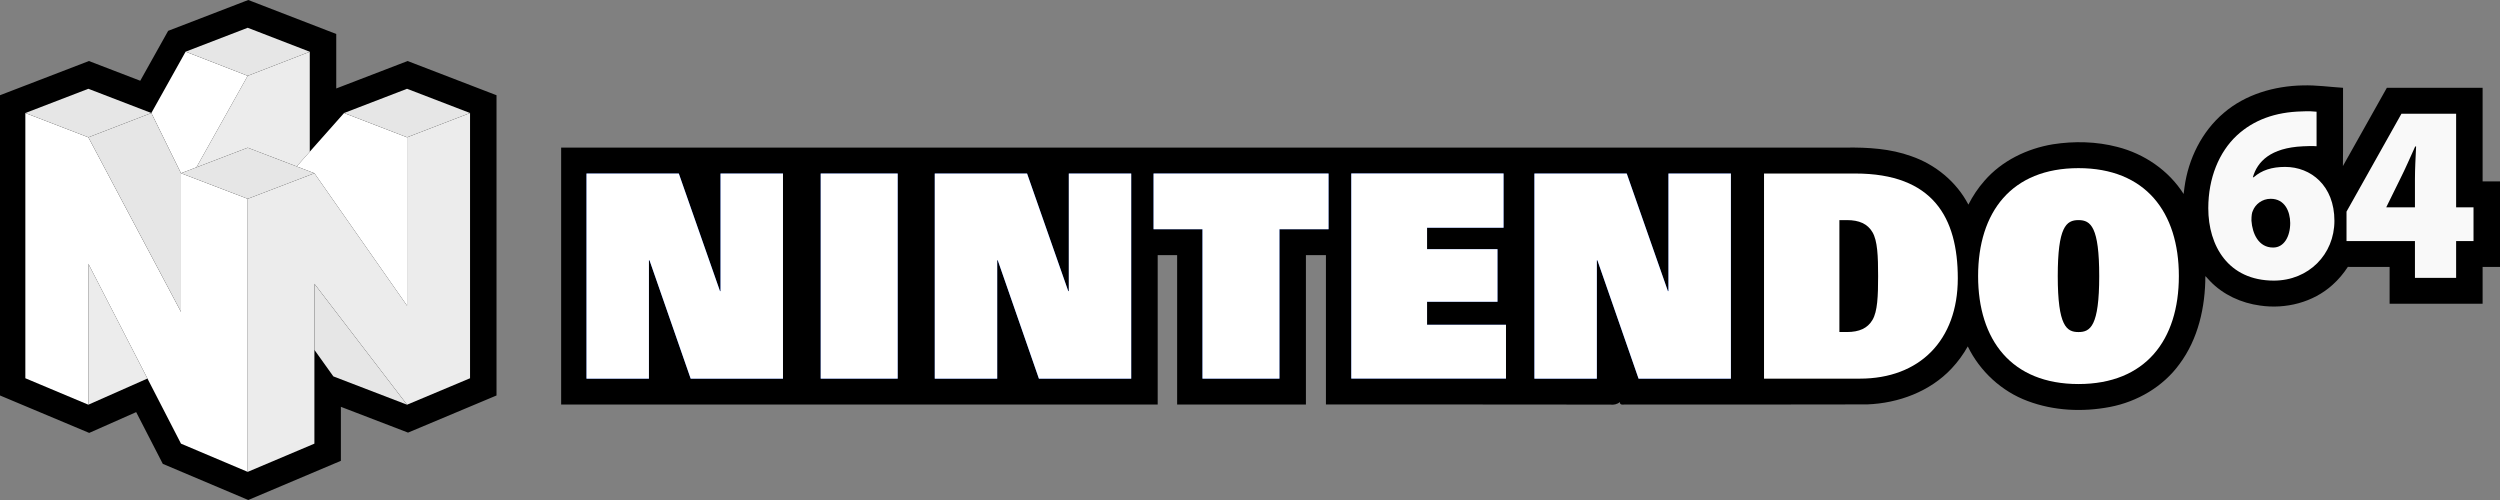 <?xml version="1.0" encoding="UTF-8" standalone="no"?>
<!-- Generator: Adobe Illustrator 13.0.0, SVG Export Plug-In . SVG Version: 6.00 Build 14948)  -->

<svg
   version="1.1"
   id="Layer_1"
   x="0px"
   y="0px"
   width="578.93"
   height="115.787"
   viewBox="0 0 578.93 115.787"
   enable-background="new 0 0 566.929 102.84"
   xml:space="preserve"
   sodipodi:docname="system (cópia).svg"
   inkscape:version="1.1.2 (0a00cf5339, 2022-02-04)"
   xmlns:inkscape="http://www.inkscape.org/namespaces/inkscape"
   xmlns:sodipodi="http://sodipodi.sourceforge.net/DTD/sodipodi-0.dtd"
   xmlns="http://www.w3.org/2000/svg"
   xmlns:svg="http://www.w3.org/2000/svg"
   xmlns:ns="&amp;#38;ns_sfw;"><rect x="0" y="0" width="578.93" height="115.787" fill="#808080" stroke="none"/><defs
   id="defs37" /><sodipodi:namedview
   id="namedview35"
   pagecolor="#ffffff"
   bordercolor="#666666"
   borderopacity="1.0"
   inkscape:pageshadow="2"
   inkscape:pageopacity="0.0"
   inkscape:pagecheckerboard="0"
   showgrid="false"
   fit-margin-top="0"
   fit-margin-left="0"
   fit-margin-right="0"
   fit-margin-bottom="0"
   inkscape:zoom="0.4617973"
   inkscape:cx="252.27519"
   inkscape:cy="-189.47707"
   inkscape:window-width="1920"
   inkscape:window-height="996"
   inkscape:window-x="0"
   inkscape:window-y="0"
   inkscape:window-maximized="1"
   inkscape:current-layer="Layer_1" />
<path
   id="polygon934"
   d="M 56.779,0.273 C 50.832,2.56 44.886,4.853 38.939,7.143 36.784,10.995 34.631,14.848 32.477,18.701 28.514,17.178 24.553,15.653 20.59,14.131 13.726,16.77 6.863,19.41 0,22.053 0,45.229 0,68.404 0,91.58 6.886,94.468 13.77,97.36 20.654,100.25 c 3.626,-1.606 7.253,-3.211 10.879,-4.816 2.056,3.995 4.111,7.99 6.168,11.984 6.597,2.788 13.193,5.579 19.789,8.369 7.149,-3.025 14.298,-6.049 21.447,-9.072 0,-4.169 0,-8.339 0,-12.508 5.184,1.991 10.368,3.983 15.553,5.973 6.83,-2.866 13.659,-5.735 20.49,-8.6 0,-23.176 0,-46.352 0,-69.527 -6.863,-2.642 -13.726,-5.283 -20.59,-7.922 -5.509,2.117 -11.017,4.237 -16.525,6.355 0,-4.206 0,-8.411 0,-12.617 C 71.076,5.246 64.287,2.624 57.498,0 57.258,0.091 57.019,0.182 56.779,0.273 Z M 533.268,19.777 c -6.558,0.128 -13.271,2.052 -18.314,6.38 -5.086,4.309 -8.2,10.651 -9.088,17.21 -0.085,0.509 -0.134,1.072 -0.2,1.553 -3.446,-5.451 -9.121,-9.313 -15.34,-10.894 -4.854,-1.267 -9.983,-1.384 -14.928,-0.614 -6.004,0.998 -11.821,3.808 -15.847,8.448 -1.477,1.668 -2.718,3.541 -3.729,5.524 -2.741,-5.284 -7.644,-9.299 -13.249,-11.225 -4.814,-1.74 -9.986,-2.048 -15.061,-1.984 -50.349,0.024 -100.698,-0.027 -151.048,0.008 -48.839,-0.004 -97.678,-0.001 -146.517,-0.002 0,19.833 1e-5,39.667 0,59.5 46.048,0 92.095,0 138.143,0 0,-11.533 0,-23.065 0,-34.598 1.501,0 3.001,0 4.502,0 0,11.533 0,23.065 0,34.598 9.941,0 19.883,0 29.824,0 0,-11.533 -10e-6,-23.065 0,-34.598 1.545,0 3.09,0 4.635,0 0,11.527 0,23.055 0,34.582 21.942,0.01 43.886,-0.012 65.826,0.029 0.783,0.105 1.632,-0.059 2.235,-0.593 1.1e-4,0.85 0.834,0.527 1.401,0.58 18.627,-0.008 37.254,0.028 55.88,-0.032 7.233,-0.269 14.578,-2.984 19.575,-8.351 1.44,-1.533 2.687,-3.248 3.714,-5.083 2.804,5.765 7.833,10.417 13.854,12.648 6.048,2.282 12.749,2.584 19.068,1.378 6.33,-1.216 12.295,-4.679 16.105,-9.933 4.34,-5.812 5.981,-13.214 5.991,-20.363 0.262,0.19 0.717,0.803 1.074,1.135 3.05,3.189 7.257,5.096 11.601,5.68 5.927,0.871 12.296,-0.73 16.777,-4.796 1.363,-1.216 2.546,-2.628 3.543,-4.157 3.224,0.019 6.448,0.009 9.672,0.01 0,2.841 0,5.682 0,8.523 7.179,0 14.358,0 21.537,0 0,-2.841 0,-5.682 0,-8.523 1.342,0 2.685,0 4.027,0 0,-6.603 0,-13.206 0,-19.809 -1.342,0 -2.685,0 -4.027,0 0,-7.225 0,-14.449 0,-21.674 -7.392,0 -14.784,0 -22.176,0 -3.389,6.042 -6.777,12.084 -10.176,18.121 0.073,-4.83 0.01,-9.693 0.031,-14.535 0,-1.196 0,-2.392 0,-3.588 -3.109,-0.197 -6.187,-0.646 -9.314,-0.555 z" /><polygon
   id="polygon3542"
   fill="#1747ce"
   points="51.491,27.772 62.829,32.113 65.865,28.707 65.865,5.553 51.491,11.127 39.613,32.324 "
   transform="translate(5.869,6.43)"
   style="fill:#ececec" />
<polygon
   id="polygon3558"
   fill="#1747ce"
   points="66.938,96.307 51.491,102.842 51.491,39.606 66.938,33.69 88.391,64.354 88.391,25.369 102.98,19.742 102.98,81.161 88.391,87.288 66.938,59.29 "
   transform="translate(5.869,6.43)"
   style="fill:#ececec" />
<polygon
   id="polygon3560"
   fill="#1747ce"
   points="14.589,54.652 14.589,87.288 28.277,81.227 "
   transform="translate(5.869,6.43)"
   style="fill:#ececec" />
<polygon
   id="polygon3538"
   fill="#069330"
   points="39.613,32.324 51.491,11.127 37.117,5.535 29.178,19.742 36.044,33.689 "
   transform="translate(5.869,6.43)"
   style="fill:#ffffff" />
<polygon
   id="polygon3540"
   fill="#069330"
   points="88.391,25.369 88.391,64.354 66.938,33.69 62.829,32.113 73.807,19.742 "
   transform="translate(5.869,6.43)"
   style="fill:#ffffff" />
<polygon
   id="polygon3552"
   fill="#069330"
   points="0,81.161 14.589,87.288 14.589,54.652 36.044,96.307 51.491,102.842 51.491,39.606 36.044,33.689 36.044,65.792 14.589,25.369 0,19.742 "
   transform="translate(5.869,6.43)"
   style="fill:#ffffff" />
<polygon
   id="polygon3554"
   fill="#cc130e"
   points="14.589,25.369 29.178,19.742 36.044,33.689 36.044,65.792 "
   transform="translate(5.869,6.43)"
   style="fill:#e6e6e6" />
<polygon
   id="polygon3556"
   fill="#cc130e"
   points="66.938,74.586 71.321,80.73 88.391,87.288 66.938,59.29 "
   transform="translate(5.869,6.43)"
   style="fill:#e6e6e6" />
<polygon
   id="polygon3544"
   fill="#ffc001"
   points="36.044,33.689 51.491,27.772 66.938,33.689 51.491,39.606 "
   transform="translate(5.869,6.43)"
   style="fill:#e6e6e6" />
<polygon
   id="polygon3546"
   fill="#ffc001"
   points="102.98,19.742 88.391,25.369 73.802,19.742 88.391,14.129 "
   transform="translate(5.869,6.43)"
   style="fill:#e6e6e6" />
<polygon
   id="polygon3548"
   fill="#ffc001"
   points="29.178,19.742 14.589,25.369 0,19.742 14.589,14.129 "
   transform="translate(5.869,6.43)"
   style="fill:#e6e6e6" />
<polygon
   id="polygon3550"
   fill="#ffc001"
   points="37.117,5.535 51.491,11.127 65.865,5.553 51.491,0 "
   transform="translate(5.869,6.43)"
   style="fill:#e6e6e6" />
<polygon
   id="polygon3518"
   fill="#1747ce"
   points="175.447,33.752 160.984,33.752 160.984,60.989 160.859,60.989 151.323,33.752 129.948,33.752 129.948,81.252 144.403,81.252 144.403,53.834 144.533,53.834 154.07,81.252 175.447,81.252 "
   transform="translate(5.869,6.43)" />
<polygon
   id="polygon3520"
   fill="#1747ce"
   points="256.089,33.752 241.636,33.752 241.636,60.989 241.505,60.989 231.968,33.752 210.595,33.752 210.595,81.252 225.056,81.252 225.056,53.834 225.181,53.834 234.714,81.252 256.089,81.252 "
   transform="translate(5.869,6.43)" />
<polygon
   id="polygon3522"
   fill="#1747ce"
   points="394.957,33.752 380.498,33.752 380.498,60.989 380.369,60.989 370.833,33.752 349.457,33.752 349.457,81.252 363.914,81.252 363.914,53.834 364.041,53.834 373.578,81.252 394.957,81.252 "
   transform="translate(5.869,6.43)" />
<polygon
   id="polygon3524"
   fill="#1747ce"
   points="202.009,81.252 184.179,81.252 184.179,33.752 202.009,33.752 "
   transform="translate(5.869,6.43)" />
<polygon
   id="polygon3526"
   fill="#1747ce"
   points="261.261,33.752 301.785,33.752 301.785,46.655 290.416,46.655 290.416,81.252 272.591,81.252 272.591,46.655 261.261,46.655 "
   transform="translate(5.869,6.43)" />
<polygon
   id="polygon3536"
   fill="#1747ce"
   points="342.31,46.303 324.597,46.303 324.597,51.27 340.906,51.27 340.906,63.448 324.597,63.448 324.597,68.777 342.875,68.777 342.875,81.236 307.05,81.236 307.05,33.739 342.31,33.739 "
   transform="translate(5.869,6.43)" />
<path
   id="path3528"
   fill="#1747ce"
   d="m 408.499,40.182 h 21.123 c 18.016,0 23.75,10.197 23.75,24.275 0,14.343 -8.848,23.226 -22.684,23.226 h -22.189 z m 17.453,36.707 h 1.738 c 2.867,0 4.789,-0.879 5.912,-2.787 1.184,-1.975 1.316,-5.572 1.316,-10.172 0,-4.604 -0.135,-8.194 -1.316,-10.172 -1.123,-1.91 -3.045,-2.789 -5.912,-2.789 h -1.738 z"
   style="fill:#ffffff" />
<path
   id="path3530"
   fill="#1747ce"
   d="m 481.32,38.936 c 15.521,0 23.244,10.193 23.244,24.995 0,14.806 -7.725,25.002 -23.244,25.002 -15.523,0 -23.246,-10.196 -23.246,-25.002 0,-14.802 7.72,-24.995 23.246,-24.995 z m 0,37.959 c 2.738,0 4.801,-1.346 4.801,-12.965 0,-11.357 -1.939,-12.961 -4.801,-12.961 -2.865,0 -4.801,1.604 -4.801,12.961 0,11.62 2.058,12.965 4.801,12.965 z"
   style="fill:#ffffff" />


<polygon
   id="polygon3566"
   fill="#1747ce"
   points="175.447,33.752 160.984,33.752 160.984,60.989 160.859,60.989 151.323,33.752 129.948,33.752 129.948,81.252 144.403,81.252 144.403,53.834 144.533,53.834 154.07,81.252 175.447,81.252 "
   transform="translate(5.869,6.43)"
   style="fill:#ffffff" />
<polygon
   id="polygon3568"
   fill="#1747ce"
   points="256.089,33.752 241.636,33.752 241.636,60.989 241.505,60.989 231.968,33.752 210.595,33.752 210.595,81.252 225.056,81.252 225.056,53.834 225.181,53.834 234.714,81.252 256.089,81.252 "
   transform="translate(5.869,6.43)"
   style="fill:#ffffff" />
<polygon
   id="polygon3570"
   fill="#1747ce"
   points="394.957,33.752 380.498,33.752 380.498,60.989 380.369,60.989 370.833,33.752 349.457,33.752 349.457,81.252 363.914,81.252 363.914,53.834 364.041,53.834 373.578,81.252 394.957,81.252 "
   transform="translate(5.869,6.43)"
   style="fill:#ffffff" />
<polygon
   id="polygon3572"
   fill="#1747ce"
   points="202.009,81.252 184.179,81.252 184.179,33.752 202.009,33.752 "
   transform="translate(5.869,6.43)"
   style="fill:#ffffff" />
<polygon
   id="polygon3574"
   fill="#1747ce"
   points="261.261,33.752 301.785,33.752 301.785,46.655 290.416,46.655 290.416,81.252 272.591,81.252 272.591,46.655 261.261,46.655 "
   transform="translate(5.869,6.43)"
   style="fill:#ffffff" />
<polygon
   id="polygon3576"
   fill="#1747ce"
   points="342.31,46.303 324.597,46.303 324.597,51.27 340.906,51.27 340.906,63.448 324.597,63.448 324.597,68.777 342.875,68.777 342.875,81.236 307.05,81.236 307.05,33.739 342.31,33.739 "
   transform="translate(5.869,6.43)"
   style="fill:#ffffff" />
<path
   id="path3532"
   fill="#cc130e"
   d="m 536.452,33.866 c -0.949,-0.083 -1.871,-0.044 -3.158,0.014 -7.521,0.348 -10.563,3.553 -11.594,7.174 h 0.182 c 1.873,-1.637 4.188,-2.401 7.289,-2.401 5.965,0 11.414,4.338 11.414,12.476 0,7.787 -5.986,13.852 -14.02,13.852 -10.584,0 -15.188,-8.083 -15.188,-16.75 0,-7.041 2.498,-13.004 6.598,-16.85 3.902,-3.615 8.934,-5.441 15.092,-5.582 1.631,-0.094 2.6,0 3.385,0.071 z m -10.021,23.456 c 2.439,0 3.918,-2.491 3.918,-5.673 -0.02,-2.686 -1.25,-5.613 -4.52,-5.613 -1.998,0 -3.555,1.266 -4.143,2.795 -0.229,0.469 -0.314,1.137 -0.314,2.27 0.209,3.035 1.672,6.222 4.998,6.222 z"
   style="fill:#f9f9f9" />
<path
   id="path3534"
   fill="#cc130e"
   d="m 559.234,64.341 v -8.524 h -15.846 v -6.811 l 12.723,-22.671 h 12.66 v 21.673 h 4.027 v 7.809 h -4.027 v 8.524 z m 0,-16.333 v -6.531 c 0,-2.414 0.145,-4.922 0.268,-7.565 h -0.207 c -1.178,2.565 -2.203,5.007 -3.543,7.657 l -3.113,6.326 -0.033,0.115 z"
   style="fill:#f9f9f9" />
</svg>
